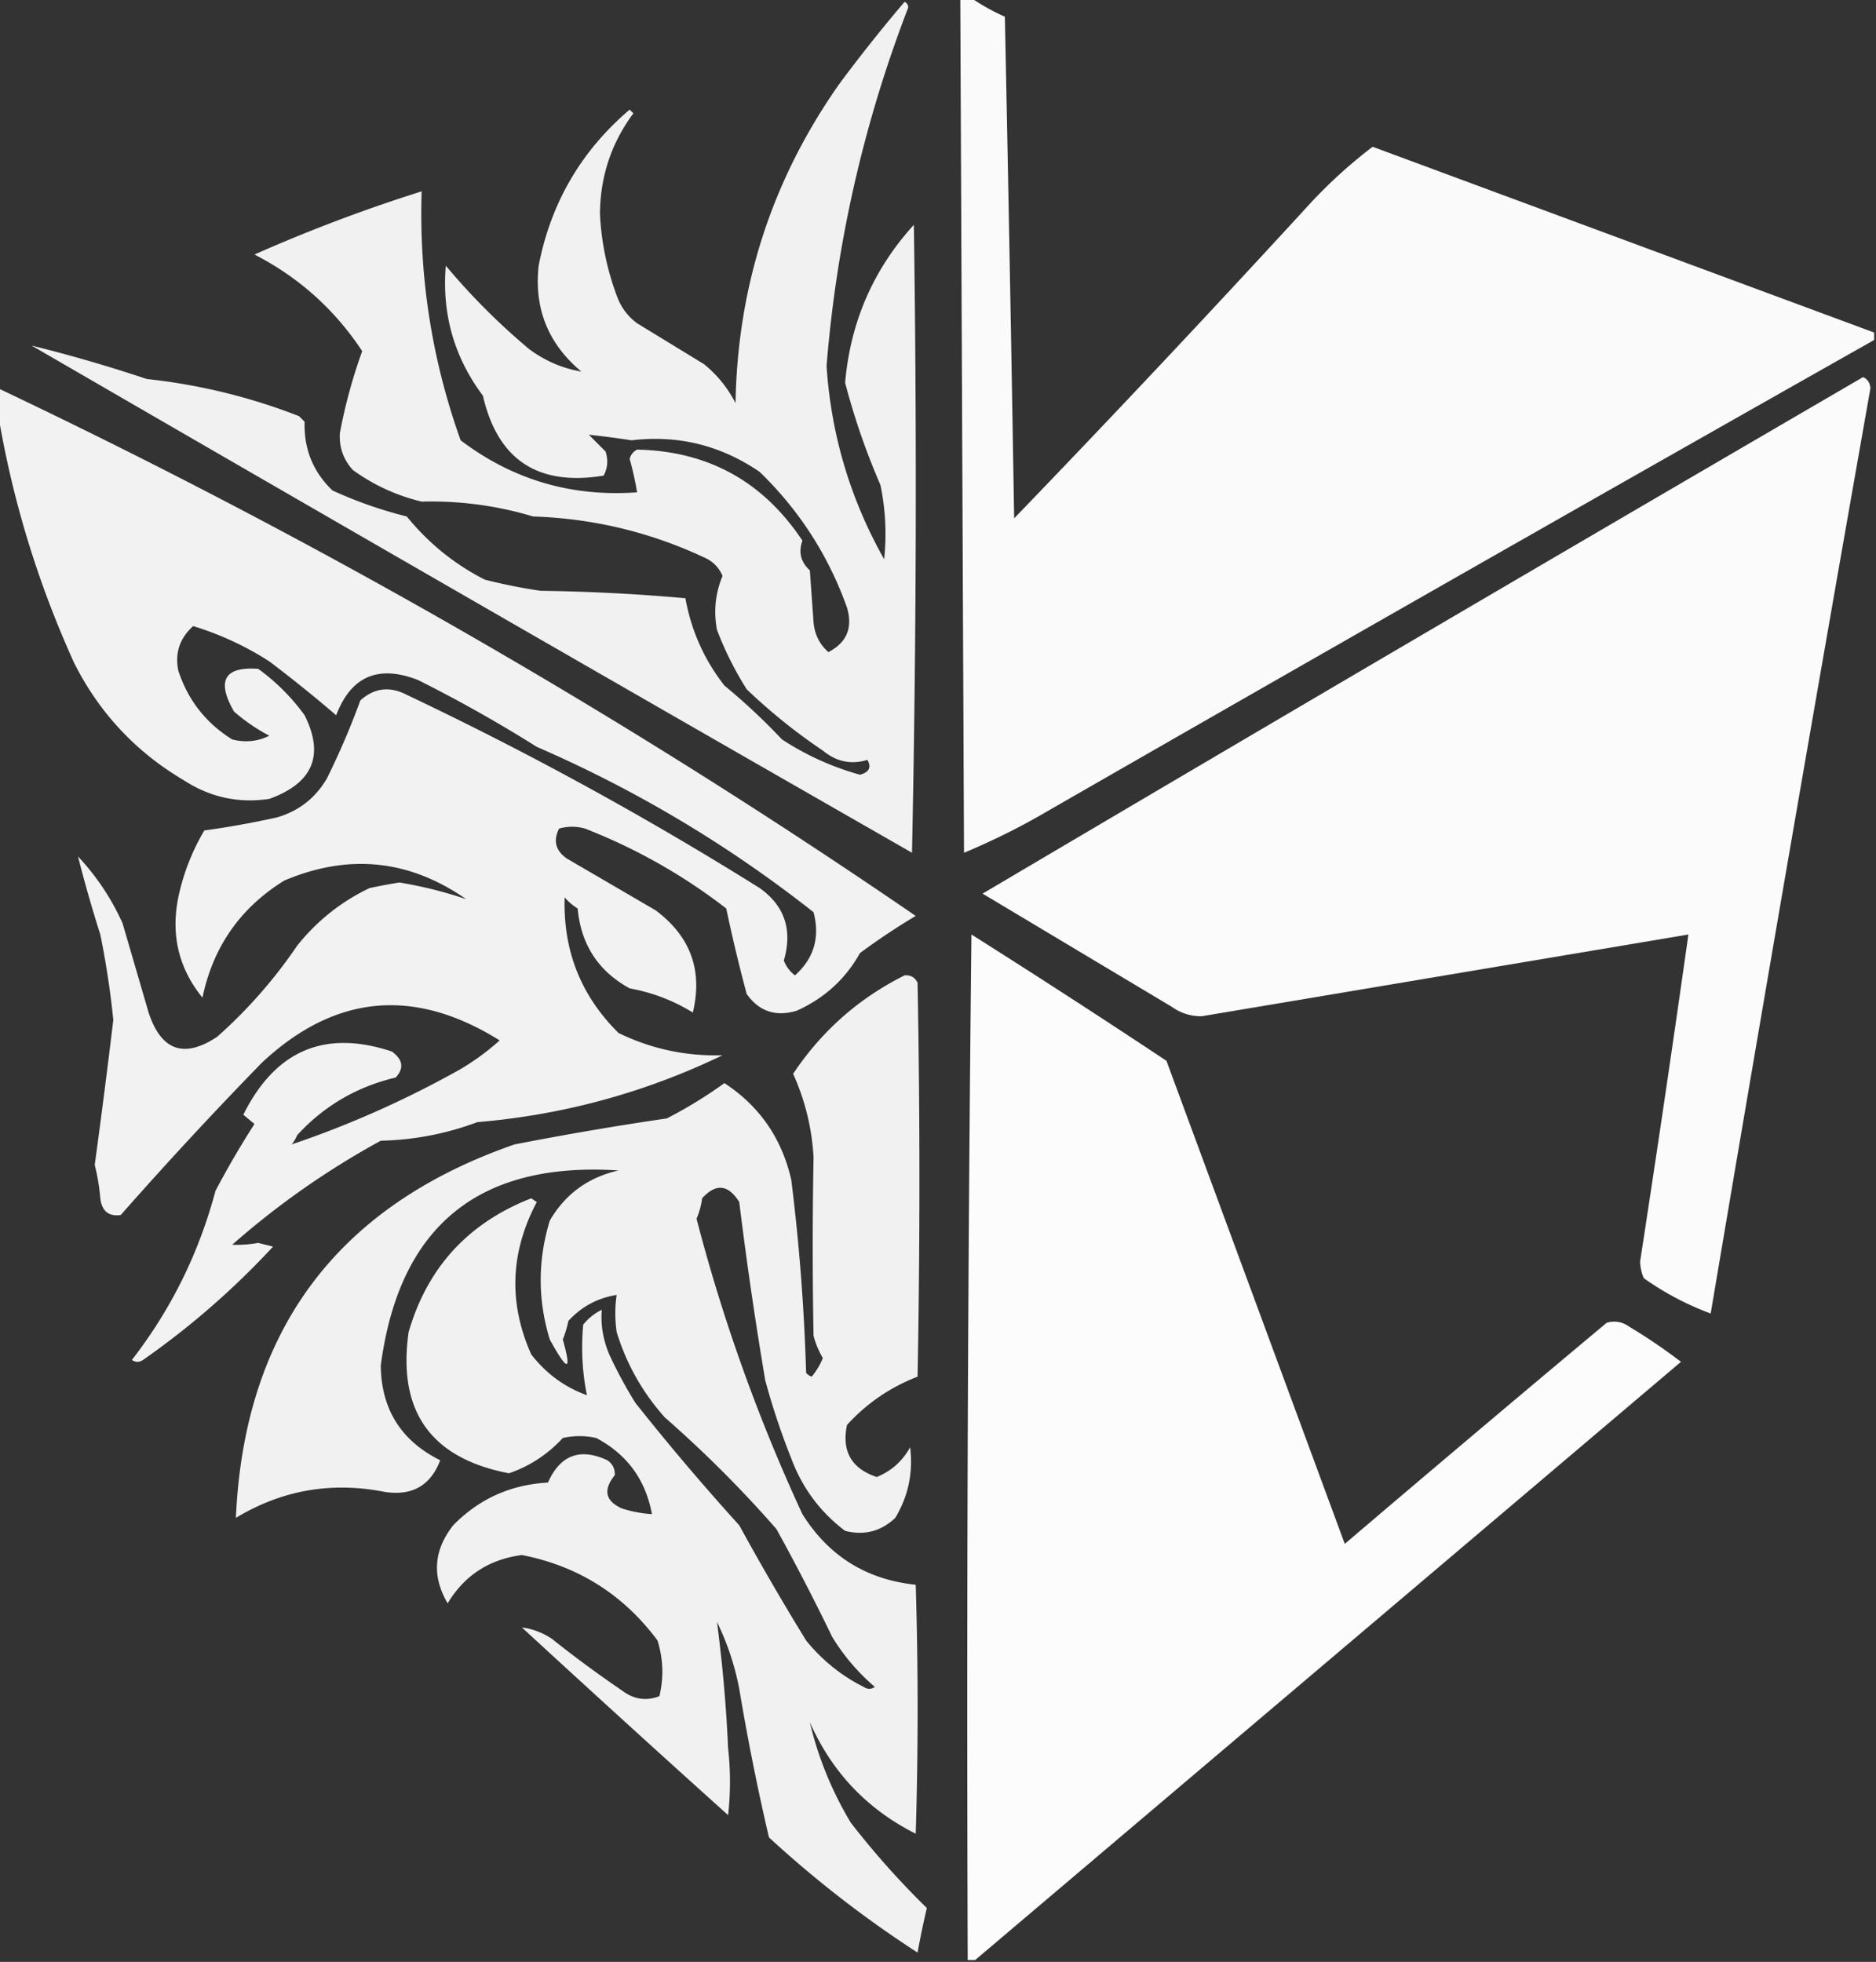 <?xml version="1.0" encoding="UTF-8"?><svg xmlns="http://www.w3.org/2000/svg" width="505" height="528" style="shape-rendering:geometricPrecision;text-rendering:geometricPrecision;image-rendering:optimizeQuality;fill-rule:evenodd;clip-rule:evenodd"><rect width="100%" height="100%" fill="#333333" stroke="none"/><path style="opacity:.975" fill="#fefffe" d="M258.5-.5h3a57.812 57.812 0 0 0 9 5c.931 44.998 1.764 89.998 2.5 135a4677.524 4677.524 0 0 0 79-84 131.287 131.287 0 0 1 17.5-16c45.018 16.672 90.018 33.339 135 50v2a36626.715 36626.715 0 0 0-222 126.5 185.023 185.023 0 0 1-23 11.5l-1-230Z"/><path style="opacity:.933" fill="#fefffe" d="M243.5.5c.597.235.93.735 1 1.5-11.984 31.104-19.318 63.271-22 96.5 1.226 18.511 6.393 35.844 15.5 52a64.31 64.31 0 0 0-1-20 187.664 187.664 0 0 1-9.5-27.5c1.409-16.311 7.576-30.478 18.5-42.5.833 56.336.667 112.67-.5 169C166.371 184.2 87.37 138.7 8.5 93a404.715 404.715 0 0 1 31 9 159.178 159.178 0 0 1 41 10l1.5 1.5c-.229 7.322 2.271 13.488 7.5 18.5a114.31 114.31 0 0 0 20 7c5.842 7.183 12.842 12.85 21 17a149.394 149.394 0 0 0 15 3c13.032.173 26.032.84 39 2 1.57 8.716 5.07 16.549 10.5 23.5a169.171 169.171 0 0 1 15.5 14.5 74.663 74.663 0 0 0 21 9.5c2.46-.66 3.126-1.994 2-4-4.366 1.339-8.366.505-12-2.5-7.29-4.9-14.124-10.4-20.5-16.5a89.622 89.622 0 0 1-8-16c-.939-5.009-.439-9.842 1.5-14.5-.987-2.321-2.654-3.987-5-5-14.556-6.805-29.889-10.472-46-11-9.762-2.937-19.762-4.27-30-4-6.751-1.626-12.917-4.46-18.5-8.5-2.58-2.828-3.746-6.162-3.5-10a142.66 142.66 0 0 1 6-22c-7.388-11.196-17.054-19.863-29-26a430.456 430.456 0 0 1 45-17c-.729 23.067 2.771 45.4 10.5 67 13.999 10.608 29.832 15.275 47.5 14a87.396 87.396 0 0 0-2-9c.318-1.147.984-1.981 2-2.5 19.074.396 33.907 8.563 44.5 24.5-1.11 3.111-.444 5.777 2 8l1 14c.288 3.243 1.622 5.91 4 8 4.939-2.552 6.605-6.552 5-12-5.012-14.007-12.846-26.173-23.5-36.5-10.472-7.16-21.972-9.994-34.5-8.5a232.712 232.712 0 0 0-11.5-1.5l4.5 4.5c.758 2.269.591 4.436-.5 6.5-17.709 2.912-28.542-4.255-32.5-21.5-7.739-10.334-11.072-22-10-35A179.29 179.29 0 0 0 142.5 94c4.285 3.149 8.951 5.149 14 6-8.926-7.445-12.759-16.945-11.5-28.5 3.276-16.89 11.443-30.89 24.5-42l1 1c-5.913 7.965-8.913 16.965-9 27a72.774 72.774 0 0 0 4.5 22c1.061 3.062 2.894 5.562 5.5 7.5l18 11c3.592 2.921 6.425 6.421 8.5 10.5.541-31.62 9.874-60.287 28-86a419.705 419.705 0 0 1 17.5-22Z"/><path style="opacity:.977" fill="#fefffe" d="M501.5 101.5c1.193.47 1.86 1.47 2 3a32371.92 32371.92 0 0 0-43 249 77.667 77.667 0 0 1-18-9.5c-.616-1.4-.949-2.9-1-4.5a7008.038 7008.038 0 0 0 13-88l-131 22c-2.933.034-5.6-.799-8-2.5a97555.53 97555.53 0 0 1-51-30.5 42419.582 42419.582 0 0 1 237-139Z"/><path style="opacity:.935" fill="#fefffe" d="M-.5 104.5c86.394 41.006 168.727 88.34 247 142a179.617 179.617 0 0 0-15 10c-3.9 6.975-9.567 12.142-17 15.5-5.657 1.718-10.157.218-13.5-4.5a428.858 428.858 0 0 1-5.5-23c-11.595-8.967-24.262-16.133-38-21.5a12.494 12.494 0 0 0-7 0c-1.624 3.206-.958 5.872 2 8l24 14c9.388 7.02 12.721 16.187 10 27.5-5.219-3.226-10.885-5.393-17-6.5-8.443-4.627-13.109-11.793-14-21.5a14.972 14.972 0 0 1-3.5-3c-.445 14.343 4.388 26.509 14.5 36.5 8.808 4.295 18.141 6.295 28 6-20.872 10.052-42.872 16.052-66 18a78.93 78.93 0 0 1-26 5 219.93 219.93 0 0 0-40 28 32.38 32.38 0 0 0 7-.5l4 1a217.118 217.118 0 0 1-35 30.5c-1 .667-2 .667-3 0 10.544-13.588 18.044-28.754 22.5-45.5a240.839 240.839 0 0 1 10.5-18l-3-2.5c8.638-17.332 21.972-22.999 40-17 2.982 2.191 3.315 4.524 1 7-10.462 2.477-19.295 7.644-26.5 15.5a9.465 9.465 0 0 1-1.5 2.5c15.477-5.231 30.477-11.898 45-20a64.783 64.783 0 0 0 11-8c-23.017-14.378-44.35-12.378-64 6a1099.349 1099.349 0 0 0-38 41c-3.24.442-5.073-1.058-5.5-4.5a55.692 55.692 0 0 0-1.5-9c1.776-12.99 3.443-25.99 5-39a231.265 231.265 0 0 0-3.5-23c-2.24-7.04-4.24-14.04-6-21a65.06 65.06 0 0 1 12 18l7 24c3.394 10.286 9.56 12.453 18.5 6.5 8.227-7.323 15.393-15.49 21.5-24.5 5.348-6.689 11.848-11.855 19.5-15.5a169.595 169.595 0 0 1 8-1.5c6.235 1.032 12.235 2.532 18 4.5-15.335-10.688-31.668-12.355-49-5-11.814 7.323-19.147 17.823-22 31.5-6.384-7.874-8.551-16.874-6.5-27a59.292 59.292 0 0 1 7-18 239.97 239.97 0 0 0 19.5-3.5c5.9-1.7 10.4-5.2 13.5-10.5a206.022 206.022 0 0 0 9-21c3.762-3.375 7.928-3.875 12.5-1.5a932.577 932.577 0 0 1 95 52c6.727 4.789 8.893 11.289 6.5 19.5a8.905 8.905 0 0 0 3 4c5.104-4.558 6.771-10.225 5-17-22.83-18.006-47.663-32.839-74.5-44.5a374.364 374.364 0 0 0-32-18c-10.685-4.151-18.019-.984-22 9.5a373.765 373.765 0 0 0-18-14.5 81.833 81.833 0 0 0-20.5-9.5c-3.631 3.256-4.965 7.256-4 12 2.609 7.939 7.442 14.105 14.5 18.5 3.533.903 6.867.57 10-1a48.941 48.941 0 0 1-9.5-6.5c-4.775-8.31-2.608-12.144 6.5-11.5 4.833 3.5 9 7.667 12.5 12.5 5.382 10.767 2.215 18.267-9.5 22.5-8.277 1.243-15.944-.423-23-5-12.89-7.592-22.723-18.092-29.5-31.5-9.796-21.538-16.629-43.871-20.5-67v-7Z"/><path style="opacity:.982" fill="#fefffe" d="M262.5 527.5h-2c-.333-92.002 0-184.002 1-276a2731.306 2731.306 0 0 1 52.5 34l48 130a9422.195 9422.195 0 0 1 70.5-59.5c2.135-.635 4.135-.301 6 1a153.047 153.047 0 0 1 14 9.5c-63.353 53.69-126.686 107.356-190 161Z"/><path style="opacity:.932" fill="#fefffe" d="M243.5 262.5c1.624-.14 2.79.527 3.5 2 .667 35.333.667 70.667 0 106-7.375 2.851-13.708 7.184-19 13-1.465 7.074 1.202 11.74 8 14 3.898-1.559 6.898-4.226 9-8 .836 6.821-.497 13.155-4 19-3.831 3.628-8.331 4.795-13.5 3.5-6.696-5.041-11.529-11.541-14.5-19.5a193.75 193.75 0 0 1-7-21 1068.072 1068.072 0 0 1-7-48c-2.97-4.749-6.303-5.082-10-1a20.431 20.431 0 0 1-1.5 5.5 470.932 470.932 0 0 0 28.5 79.5c7.077 11.289 17.244 17.622 30.5 19 .687 22.343.687 44.676 0 67-13.057-6.558-22.557-16.558-28.5-30 2.236 9.487 5.903 18.487 11 27a222.306 222.306 0 0 0 20.5 23 226.407 226.407 0 0 0-2.5 12 298.628 298.628 0 0 1-40-31 629.505 629.505 0 0 1-8-40 71.459 71.459 0 0 0-6-18 393.834 393.834 0 0 1 3 34c.667 6 .667 12 0 18a6251.862 6251.862 0 0 1-55.5-50.5c2.755.335 5.422 1.335 8 3a307.485 307.485 0 0 0 19 14c3.101 2.351 6.434 2.851 10 1.5 1.206-5.008 1.039-10.008-.5-15-9.197-12.361-21.364-20.028-36.5-23-8.801 1.149-15.468 5.482-20 13-4.274-7.277-3.774-14.277 1.5-21 6.941-7.099 15.441-10.933 25.5-11.5 3.315-7.413 8.649-9.413 16-6 1.394.956 2.061 2.289 2 4-3.222 4.006-2.556 7.006 2 9a34.033 34.033 0 0 0 8 1.5c-1.716-9.277-6.716-16.11-15-20.5-3-.667-6-.667-9 0-4.071 4.418-8.905 7.585-14.5 9.5-21.031-4.041-30.031-16.708-27-38 5.03-17.367 16.03-29.367 33-36l1.5 1c-7.159 13.52-7.659 27.187-1.5 41 3.97 5.144 8.97 8.81 15 11-1.267-6.222-1.6-12.555-1-19a14.506 14.506 0 0 1 5-4c-.339 4.023.328 8.023 2 12a121.345 121.345 0 0 0 7 13 655.256 655.256 0 0 0 28 33 713.94 713.94 0 0 0 18 31c4.299 5.305 9.466 9.472 15.5 12.5 1 .667 2 .667 3 0a56.13 56.13 0 0 1-11.5-13.5 595.06 595.06 0 0 0-15-29 318.393 318.393 0 0 0-30-30c-6-6.681-10.333-14.347-13-23-.482-3.407-.482-6.74 0-10-5.151.827-9.485 3.161-13 7a28.043 28.043 0 0 1-1.5 5c2.484 8.769 1.317 8.769-3.5 0-3.262-10.644-3.262-21.311 0-32 4.15-7.135 10.317-11.635 18.5-13.5-37.72-2.445-59.053 15.055-64 52.5.13 11.758 5.463 20.258 16 25.5-2.603 6.83-7.603 9.663-15 8.5-14.287-2.808-27.62-.475-40 7 2.24-50.417 27.24-83.917 75-100.5a877.329 877.329 0 0 1 41-7 121.236 121.236 0 0 0 15.5-9.5c9.429 6.159 15.429 14.826 18 26a549.15 549.15 0 0 1 4 52c.414.457.914.791 1.5 1a18.924 18.924 0 0 0 3-5 23.663 23.663 0 0 1-2.5-6 1275.86 1275.86 0 0 1 0-48c-.439-7.868-2.272-15.368-5.5-22.5 7.666-11.5 17.666-20.334 30-26.5Z"/></svg>